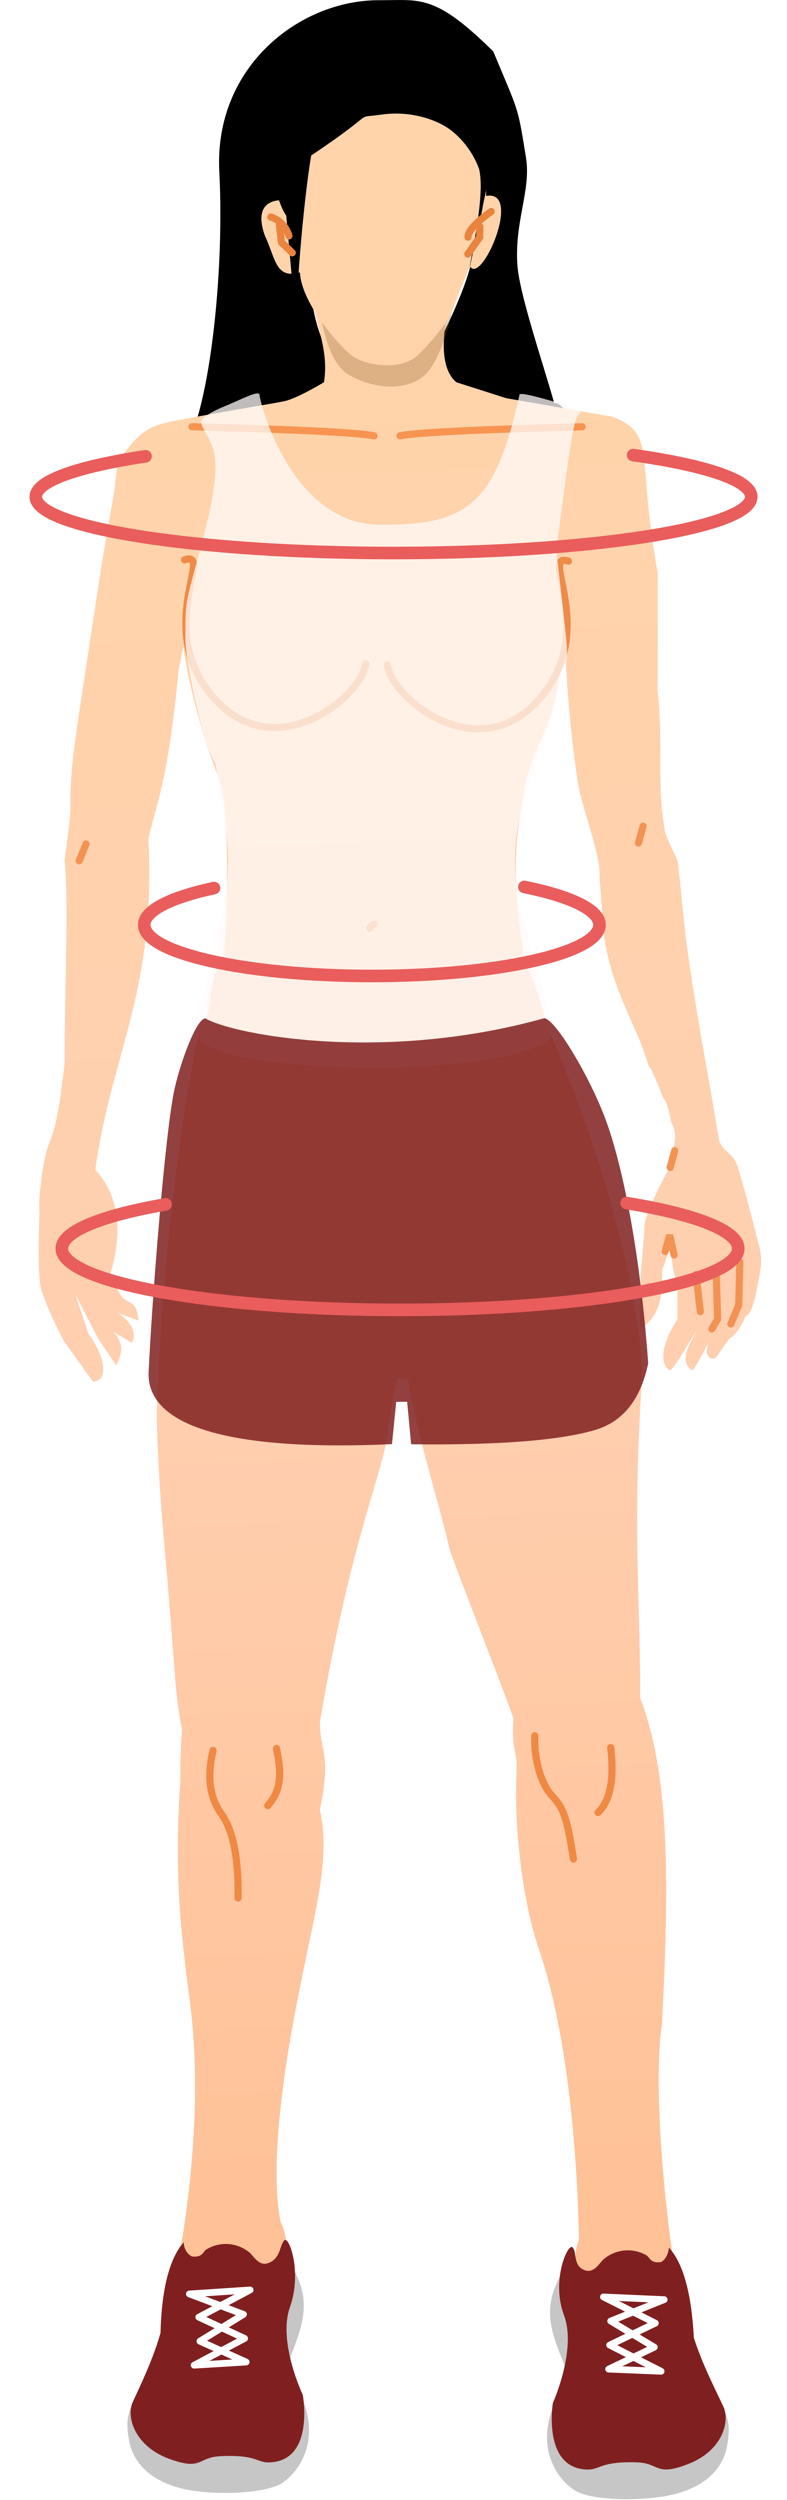 <svg width="125" height="397" viewBox="0 0 125 397" fill="none" xmlns="http://www.w3.org/2000/svg">
<path d="M55.153 20.447C57.048 20.691 57.048 20.692 57.048 20.694L57.048 20.696L57.047 20.701L57.045 20.713L57.042 20.739C57.039 20.758 57.035 20.781 57.031 20.806C57.022 20.858 57.01 20.923 56.994 21C56.961 21.155 56.911 21.36 56.836 21.613C56.684 22.119 56.432 22.815 56.012 23.678C55.515 24.699 54.788 25.95 53.722 27.398C58.527 26.875 62.616 24.841 65.73 22.672C67.695 21.303 69.241 19.901 70.292 18.845C70.817 18.317 71.216 17.879 71.479 17.578C71.61 17.427 71.708 17.311 71.77 17.236C71.801 17.198 71.824 17.171 71.837 17.154L71.85 17.138L71.85 17.137L71.851 17.137L71.851 17.136L71.852 17.135L74.88 13.274L75.259 18.169L73.354 18.317L75.259 18.17L75.259 18.17L75.259 18.172L75.26 18.178L75.262 18.205L75.27 18.312L75.303 18.724C75.331 19.083 75.373 19.603 75.426 20.247C75.532 21.537 75.683 23.323 75.862 25.311C76.222 29.299 76.691 34.055 77.138 37.244C77.428 39.313 76.894 41.838 76.12 44.272C75.326 46.772 74.185 49.455 73.026 51.948C71.989 54.179 70.917 56.3 70.039 58.037C69.933 58.246 69.831 58.449 69.731 58.646C69.284 59.533 68.907 60.286 68.623 60.887C69.031 61.074 69.546 61.287 70.157 61.521C72.067 62.252 74.692 63.097 77.391 63.855C80.093 64.614 82.809 65.269 84.905 65.631C85.532 65.739 86.08 65.817 86.541 65.865C86.447 65.488 86.332 65.055 86.197 64.569C85.755 62.974 85.137 60.949 84.459 58.727C84.323 58.284 84.186 57.833 84.046 57.375C83.215 54.645 82.338 51.721 81.64 49.086C80.952 46.49 80.4 44.031 80.276 42.285C80.01 38.542 80.596 35.356 81.099 32.624L81.112 32.552C81.631 29.733 82.015 27.533 81.656 25.325C81.629 25.16 81.603 24.998 81.578 24.84C80.947 20.958 80.7 19.441 80.162 17.746C79.727 16.377 79.112 14.918 77.942 12.144C77.591 11.312 77.191 10.361 76.73 9.259C72.284 4.896 69.71 3.183 67.617 2.462C65.901 1.871 64.449 1.893 62.136 1.929C61.523 1.938 60.849 1.948 60.095 1.948C48.674 1.948 35.936 11.616 36.742 27.144C37.215 36.274 36.674 46.816 35.472 55.5C34.872 59.839 34.099 63.767 33.187 66.848C33.093 67.166 32.997 67.476 32.899 67.779C33.796 67.388 34.795 66.977 35.889 66.561C40.424 64.832 46.608 62.997 53.969 62.124C50.969 58.593 48.684 54.488 47.706 48.419C47.502 47.152 46.999 44.885 46.454 42.428C46.311 41.785 46.166 41.129 46.022 40.474C45.681 38.925 45.354 37.399 45.115 36.14C44.894 34.974 44.698 33.791 44.72 33.078C44.869 28.356 47.344 24.754 49.618 22.416C50.765 21.236 51.899 20.338 52.748 19.733C53.174 19.429 53.532 19.197 53.788 19.037C53.917 18.957 54.02 18.895 54.095 18.851C54.133 18.829 54.163 18.812 54.185 18.799L54.213 18.784L54.222 18.779L54.226 18.777L54.227 18.776C54.228 18.775 54.228 18.775 55.153 20.447ZM55.153 20.447L57.048 20.691L57.53 16.949L54.228 18.775L55.153 20.447ZM87.836 65.904C87.833 65.904 87.829 65.905 87.825 65.906C87.863 65.895 87.871 65.897 87.836 65.904Z" fill="black" stroke="black" stroke-width="3.822"/>
<path d="M80.404 63.234L97.257 66.169C104.447 68.999 101.003 72.179 104.45 90.915C104.505 93.037 104.452 107.611 104.453 109.65C105.328 117.971 104.455 124.144 105.33 130.153C105.713 132.784 105.297 131.608 107.62 136.707C108.792 146.061 108.154 146.605 112.103 168.875C112.792 172.764 113.577 177.17 114.151 180.705C114.496 182.826 116.349 182.93 117.092 185.056C117.836 187.183 120.723 198.233 120.788 198.87C120.919 199.861 120.912 200.851 120.768 201.769C120.196 204.875 119.619 208.689 118.377 209.033C117.675 210.937 116.564 212.201 115.873 212.549C114.204 214.729 113.713 216.068 113.026 215.781C112.339 215.493 112.069 214.642 112.349 213.937C112.349 213.937 112.349 213.937 112.35 213.867C112.632 212.95 112.282 213.654 111.724 214.71C111.027 215.978 110.397 217.316 109.913 217.596C107.924 216.379 109.25 213.773 110.435 211.802C111.131 210.676 110.088 212.082 108.834 214.194C107.719 216.095 106.605 217.783 106.331 217.569C103.725 215.712 107.07 210.151 107.626 209.519C107.569 207.68 107.581 205.913 107.662 204.075C107.119 202.869 106.72 200.816 106.465 197.774C106.181 198.974 105.76 200.102 105.339 201.23C104.714 201.932 106.395 208.166 101.71 210.96C101.727 208.556 101.749 205.233 101.764 202.971C101.777 201.133 102.36 196.4 102.373 194.562C102.385 192.724 106.413 185.118 106.621 184.908C106.778 182.01 107.874 180.673 106.62 178.229C105.903 174.341 105.266 174.411 105.336 174.341C102.369 166.753 103.786 171.664 102.369 167.27C100.952 162.876 96.964 156.501 95.91 148.37C95.91 148.37 95.91 147.663 95.22 139.329C95.564 135.998 92.347 128.221 91.753 124.143C87.271 93.388 91.747 75.904 88.995 105.76C87.996 116.596 84.286 118.232 83.162 126.098C82.749 128.985 80.646 136.703 83.165 151.359C83.847 155.329 84.523 153.481 86.849 163.025C89.566 168.701 100.339 194.668 102.044 217.588C100.4 242.047 101.689 253.359 101.691 269.691C106.339 281.77 106.342 298.606 105.129 321.611C103.761 330.297 105.424 349.186 106.943 358.813C108.463 368.439 98.06 368.433 94.427 365.578C92.372 363.937 90.476 359.034 91.945 355.722C91.856 348.581 91.003 325.227 85.597 309.562C82.76 301.198 81.648 289.188 82.043 281.767C81.977 281.342 82.108 279.939 82.042 279.514C81.243 275.478 81.467 275.188 81.552 272.855C79.32 266.617 76.082 258.605 71.466 246.285C69.66 238.211 66.484 229.131 64.831 218.938L63.109 218.855C62.471 221.537 61.97 224.29 61.606 227.115C61.081 233.545 55.964 243.101 50.821 273.425C50.793 277.525 52.029 278.029 51.514 282.975C51.366 284.458 51.15 285.871 50.795 287.353C52.802 296.205 49.353 305.265 46.244 322.989C44.26 334.3 43.164 345.967 44.564 352.836C46.334 356.03 45.458 363.306 43.585 365.13C40.188 368.287 27.181 366.14 28.833 356.184C30.485 346.227 31.946 331.36 30.139 317.685C28.644 306.372 27.639 297.181 28.641 282.937C28.644 282.442 28.647 281.947 28.651 281.381C28.668 278.907 28.752 276.645 28.904 274.525C27.768 269.285 27.812 264.671 26.34 248.046C25.571 239.556 25.054 232.713 24.901 224.722C25.628 198.781 30.031 167.779 32.346 161.645L32.769 161.645C33.913 158.324 32.873 156.301 35.628 151.353C36.316 139.321 36.2 127.462 34.936 124.135C21.841 89.68 34.058 79.975 28.388 106.295C26.668 124.134 24.888 127.504 23.569 133.16C24.799 157.551 17.743 167.049 15.136 185.765C15.478 186.121 15.751 186.477 16.024 186.832C18.96 190.813 19.407 196.048 17.504 202.397C18.454 204.525 19.135 205.732 19.545 206.159C20.709 207.158 21.678 206.529 22.001 209.713C20.97 209.351 19.802 208.919 18.771 208.487C21.034 210.13 21.712 211.761 20.944 213.24L17.925 211.45C18.678 212.162 19.154 213.085 19.285 214.076C19.209 215.065 18.927 215.982 18.439 216.827L15.643 212.635L11.971 205.538L14.064 211.845C15.497 213.836 16.243 215.609 16.371 217.024C16.499 218.439 16.011 219.283 14.77 219.416C12.313 216.004 10.812 213.872 10.266 213.161C8.837 210.534 7.615 207.838 6.601 205.003C6.129 203.373 6.018 199.413 6.269 192.981C6.208 191.708 6.217 190.365 6.364 189.094C7.542 177.932 8.488 184.897 10.26 168.861C10.258 156.489 10.945 143.056 10.256 136.693C10.551 133.796 11.289 129.978 11.168 127.502C11.167 121.14 12.22 115.674 14.953 97.456C17.686 79.238 17.687 82.419 18.719 73.228C22.264 68.588 23.22 67.668 28.045 66.769C39.412 64.649 43.206 64.139 45.242 63.688C47.309 63.229 51.462 60.698 51.462 60.698C52.469 54.08 48.887 50.27 48.953 40.585C49.019 30.758 73.102 35.32 73.074 39.491C73.047 43.379 67.68 56.565 72.475 60.701" fill="url(#paint0_linear_81_3450)"/>
<path d="M61.501 105.611C62.35 111.119 76.077 122.007 85.666 110.998C95.254 99.989 85.477 87.573 90.274 89.106" stroke="#EE8B48" stroke-width="1.14" stroke-linecap="round"/>
<path d="M110.561 202.395L111.228 208.289" stroke="#F29353" stroke-width="1.14" stroke-linecap="round"/>
<path d="M113.768 202.418L113.978 209.473L113.068 211.042" stroke="#F29353" stroke-width="1.14" stroke-linecap="round"/>
<path d="M117.503 200.392L117.328 207.239L116.088 210.243" stroke="#F29353" stroke-width="1.14" stroke-linecap="round"/>
<path d="M107.056 199.287L106.372 196.132L105.649 198.729" stroke="#F29353" stroke-width="1.14" stroke-linecap="round"/>
<path d="M107.17 182.715L106.446 185.381" stroke="#F29353" stroke-width="1.14" stroke-linecap="round"/>
<path d="M59.406 146.744C59.094 146.939 58.859 147.156 58.717 147.388" stroke="#F29353" stroke-width="1.14" stroke-linecap="round"/>
<path d="M33.838 277.975C32.846 282.14 33.305 285.466 35.147 288.025C36.988 290.584 37.922 295.045 37.809 301.407" stroke="#F08944" stroke-width="1.14" stroke-linecap="round"/>
<path d="M43.911 277.654C44.979 282.54 44.269 284.696 42.533 286.734" stroke="#F08944" stroke-width="1.14" stroke-linecap="round"/>
<path d="M58.099 105.408C57.251 110.915 43.523 121.799 33.933 110.791C24.342 99.782 34.118 87.369 29.32 88.901" stroke="#EE8B48" stroke-width="1.14" stroke-linecap="round"/>
<path d="M59.406 69.213C56.774 68.672 46.256 68.187 30.481 67.764" stroke="#F89451" stroke-width="1.14" stroke-linecap="round"/>
<path d="M84.95 275.647C84.784 279.888 86.199 283.639 87.642 285.141C89.626 287.206 90.097 288.989 91.088 295.218" stroke="#F08944" stroke-width="1.14" stroke-linecap="round"/>
<path d="M96.995 277.517C97.582 282.542 96.938 285.93 94.996 287.825" stroke="#F08944" stroke-width="1.14" stroke-linecap="round"/>
<path fill-rule="evenodd" clip-rule="evenodd" d="M20.554 387.818C21.355 391.571 24.439 394.139 29.116 395.234C33.793 396.33 42.2 396.04 44.83 394.293C47.459 392.545 52.599 386.293 45.432 376.272C47.471 370.137 50.67 365.567 45.276 358.316C42.829 363.599 35.269 360.926 29.704 358.622C28.398 358.118 25.567 369.477 24.635 374.913C21.418 382.17 19.42 382.155 20.554 387.818Z" fill="#C6C6C6"/>
<path fill-rule="evenodd" clip-rule="evenodd" d="M32.745 357.231C34.89 355.904 37.645 356.066 39.632 357.707C40.18 358.135 41.064 359.838 42.445 359.425C44.584 358.805 44.393 356.541 45.156 355.769C45.919 354.998 48.015 360.881 46.05 366.379C44.084 371.878 48.093 380.32 48.093 380.32C48.093 380.32 50.022 390.726 42.855 391.026C40.787 391.151 40.865 389.738 34.938 390.047C31.355 390.232 32.098 392.429 26.738 390.409C21.378 388.389 20.03 383.784 21.079 381.46C22.198 378.994 24.293 374.768 25.492 370.465C25.677 363.398 26.949 358.601 29.171 356.073C29.23 357.487 30.189 358.342 30.671 358.346C32.186 358.428 32.191 357.651 32.745 357.231Z" fill="#801F1F"/>
<path fill-rule="evenodd" clip-rule="evenodd" d="M30.081 364.279L38.672 367.524L31.754 371.784L39.103 375.091L30.833 375.594L38.853 371.343L31.573 367.966L39.731 363.645L30.081 364.279Z" stroke="white" stroke-width="1.07" stroke-linecap="round" stroke-linejoin="round"/>
<path fill-rule="evenodd" clip-rule="evenodd" d="M115.461 388.516C114.747 392.328 111.698 394.921 107.075 396.087C102.451 397.254 93.978 397.19 91.302 395.474C88.626 393.828 83.363 387.638 90.388 377.512C88.224 371.416 84.947 366.938 90.163 359.555C92.746 364.806 100.206 361.964 105.733 359.531C107.046 358.976 110.071 370.309 111.137 375.689C114.534 382.925 116.532 382.869 115.461 388.516Z" fill="#C6C6C6"/>
<path fill-rule="evenodd" clip-rule="evenodd" d="M102.712 358.165C100.516 356.876 97.758 357.138 95.818 358.82C95.264 359.31 94.426 360.93 93.051 360.566C90.919 359.984 91.693 357.587 90.94 356.874C90.187 356.162 87.529 362.15 89.559 367.608C91.659 373.067 87.813 381.591 87.813 381.591C87.813 381.591 86.09 392.04 93.323 392.166C95.39 392.181 95.33 390.838 101.185 391.023C104.766 391.121 104.062 393.378 109.45 391.227C114.838 389.076 115.971 384.42 114.884 382.149C113.73 379.667 111.553 375.48 110.203 371.228C109.837 364.156 108.491 359.339 106.234 356.919C106.155 358.332 105.254 359.244 104.84 359.241C103.324 359.371 103.26 358.593 102.712 358.165Z" fill="#801F1F"/>
<path fill-rule="evenodd" clip-rule="evenodd" d="M105.491 365.183L96.995 368.583L103.925 372.735L96.668 376.215L105.002 376.56L96.832 372.399L104.088 368.919L95.849 364.757L105.491 365.183Z" stroke="white" stroke-width="1.07" stroke-linecap="round" stroke-linejoin="round"/>
<path d="M63.538 69.206C66.17 68.668 76.688 68.188 92.463 67.772" stroke="#F89451" stroke-width="1.14" stroke-linecap="round"/>
<path d="M102.14 131.195L101.416 133.86" stroke="#F29353" stroke-width="1.14" stroke-linecap="round"/>
<path d="M13.67 134.025L12.575 136.688" stroke="#F29353" stroke-width="1.14" stroke-linecap="round"/>
<g opacity="0.42" filter="url(#filter0_f_81_3450)">
<path fill-rule="evenodd" clip-rule="evenodd" d="M50.056 41.866C50.234 46.109 51.056 57.002 55.378 59.509C59.701 62.015 64.798 61.982 67.431 59.598C70.065 57.214 72.669 49.033 72.793 40.904C73.519 35.395 48.302 36.481 50.056 41.866Z" fill="#915D2E" fill-opacity="0.7"/>
</g>
<path fill-rule="evenodd" clip-rule="evenodd" d="M47.636 43.255C47.881 47.992 53.352 54.325 55.613 56.251C57.874 58.177 63.795 58.929 66.43 56.334C69.066 53.739 71.428 50.718 71.991 48.955C72.554 47.193 74.302 43.319 74.585 42.19C76.353 45.667 83.139 30.028 77.206 31.113C77.234 26.943 77.713 16.769 72.231 12.203C66.748 7.637 59.588 6.805 52.054 10.351C44.52 13.898 43.092 21.521 44.748 31.712C46.124 32.076 39.588 30.541 42.093 37.487C43.791 41.105 43.77 44.356 47.636 43.255Z" fill="#FFD4AB"/>
<path d="M74.555 42.734C74.762 40.811 77.126 31.01 76.092 26.832C74.815 23.319 72.482 21.371 71.794 20.817C69.6 19.053 65.305 17.521 60.569 18.202C55.834 18.883 60.613 17.215 49.425 24.695C48.217 31.763 46.731 48.618 47.193 53.32L45.465 34.235C44.088 32.468 41.383 23.637 43.085 14.139C44.787 4.641 64.606 -4.691 73.816 11.915C82.905 9.165 76.829 31.062 76.617 33.192L74.555 42.734Z" fill="black"/>
<path d="M78.008 33.587C75.585 35.336 74.337 36.67 74.33 37.66" stroke="#EA833E" stroke-width="1.14" stroke-linecap="round"/>
<path d="M76.201 35.977L76.19 37.674L74.311 40.346" stroke="#EA833E" stroke-width="1.14" stroke-linecap="round"/>
<path d="M43.016 34.462C44.39 34.897 45.485 36.036 45.888 37.453" stroke="#EA833E" stroke-width="1.14" stroke-linecap="round"/>
<path d="M44.384 35.745L44.71 38.505L46.421 40.144" stroke="#EA833E" stroke-width="1.14" stroke-linecap="round"/>
<path opacity="0.75" fill-rule="evenodd" clip-rule="evenodd" d="M87.283 165.114C77.768 171.526 36.264 170.507 31.771 165.114C31.956 153.565 36.202 146.443 36.202 137.187C36.413 132.604 35.147 128.114 34.234 121.279C31.956 117.743 29.43 104.17 29.448 101.599C29.448 95.59 29.361 96.189 31.771 87.352C36.206 71.09 33.577 71.178 31.956 67.268C31.577 66.557 33.538 65.385 35.706 64.506C38.206 63.493 40.864 62.03 41.218 62.608C41.208 63.944 46.295 83.228 60.27 83.329C74.245 83.431 78.624 80.172 82.496 62.775C82.34 62.273 84.189 62.707 87.283 63.58C90.376 64.452 92.738 65.28 92.118 65.675C91.154 66.079 90.77 68.977 88.346 87.352C90.537 106.361 90.269 103.18 89.504 106.715C88.815 109.897 86.837 115.799 85.951 119.444C81.424 129.957 81.016 136.674 82.734 144.61C84.8 154.155 87.283 157.395 87.283 165.114Z" fill="#FFFAF9"/>
<path opacity="0.85" fill-rule="evenodd" clip-rule="evenodd" d="M62.257 229.333L62.931 222.619L64.668 222.605L65.3 229.355C79.107 229.506 88.83 228.754 94.47 227.098C98.927 225.79 101.755 222.261 102.953 216.512C101.76 199.77 99.173 186.494 96.595 178.913C94.077 171.509 88.153 161.709 86.431 161.697C60.815 168.851 37.056 164.309 32.644 161.73C31.238 161.62 28.684 168.605 27.727 172.903C26.24 179.573 24.122 206.463 23.595 218.153C23.536 226.667 36.946 230.472 62.257 229.333Z" fill="#801F1F"/>
<g filter="url(#filter1_d_81_3450)">
<path d="M100.561 68.264C112.081 69.898 119.322 72.263 119.322 74.893C119.322 79.822 93.884 83.819 62.505 83.819C31.126 83.819 5.689 79.822 5.689 74.893C5.689 72.366 12.37 70.085 23.109 68.461" stroke="#E95D5C" stroke-width="2" stroke-linecap="round"/>
</g>
<g filter="url(#filter2_d_81_3450)">
<path d="M83.279 136.845C90.61 138.33 95.218 140.48 95.218 142.871C95.218 147.353 79.03 150.986 59.062 150.986C39.093 150.986 22.906 147.353 22.906 142.871C22.906 140.574 27.158 138.5 33.991 137.024" stroke="#E95D5C" stroke-width="2" stroke-linecap="round"/>
</g>
<g filter="url(#filter3_d_81_3450)">
<path d="M99.519 187.044C110.41 188.826 117.255 191.405 117.255 194.274C117.255 199.652 93.205 204.012 63.538 204.012C33.871 204.012 9.821 199.652 9.821 194.274C9.821 191.518 16.138 189.029 26.291 187.258" stroke="#E95D5C" stroke-width="2" stroke-linecap="round"/>
</g>
<defs>
<filter id="filter0_f_81_3450" x="45.969" y="33.264" width="30.84" height="32.123" filterUnits="userSpaceOnUse" color-interpolation-filters="sRGB">
<feFlood flood-opacity="0" result="BackgroundImageFix"/>
<feBlend mode="normal" in="SourceGraphic" in2="BackgroundImageFix" result="shape"/>
<feGaussianBlur stdDeviation="2" result="effect1_foregroundBlur_81_3450"/>
</filter>
<filter id="filter1_d_81_3450" x="0.689" y="67.264" width="123.633" height="25.555" filterUnits="userSpaceOnUse" color-interpolation-filters="sRGB">
<feFlood flood-opacity="0" result="BackgroundImageFix"/>
<feColorMatrix in="SourceAlpha" type="matrix" values="0 0 0 0 0 0 0 0 0 0 0 0 0 0 0 0 0 0 127 0" result="hardAlpha"/>
<feOffset dy="4"/>
<feGaussianBlur stdDeviation="2"/>
<feComposite in2="hardAlpha" operator="out"/>
<feColorMatrix type="matrix" values="0 0 0 0 0.914 0 0 0 0 0.365 0 0 0 0 0.361 0 0 0 0.37 0"/>
<feBlend mode="normal" in2="BackgroundImageFix" result="effect1_dropShadow_81_3450"/>
<feBlend mode="normal" in="SourceGraphic" in2="effect1_dropShadow_81_3450" result="shape"/>
</filter>
<filter id="filter2_d_81_3450" x="17.906" y="135.845" width="82.312" height="24.141" filterUnits="userSpaceOnUse" color-interpolation-filters="sRGB">
<feFlood flood-opacity="0" result="BackgroundImageFix"/>
<feColorMatrix in="SourceAlpha" type="matrix" values="0 0 0 0 0 0 0 0 0 0 0 0 0 0 0 0 0 0 127 0" result="hardAlpha"/>
<feOffset dy="4"/>
<feGaussianBlur stdDeviation="2"/>
<feComposite in2="hardAlpha" operator="out"/>
<feColorMatrix type="matrix" values="0 0 0 0 0.914 0 0 0 0 0.365 0 0 0 0 0.361 0 0 0 0.37 0"/>
<feBlend mode="normal" in2="BackgroundImageFix" result="effect1_dropShadow_81_3450"/>
<feBlend mode="normal" in="SourceGraphic" in2="effect1_dropShadow_81_3450" result="shape"/>
</filter>
<filter id="filter3_d_81_3450" x="4.821" y="186.044" width="117.435" height="26.969" filterUnits="userSpaceOnUse" color-interpolation-filters="sRGB">
<feFlood flood-opacity="0" result="BackgroundImageFix"/>
<feColorMatrix in="SourceAlpha" type="matrix" values="0 0 0 0 0 0 0 0 0 0 0 0 0 0 0 0 0 0 127 0" result="hardAlpha"/>
<feOffset dy="4"/>
<feGaussianBlur stdDeviation="2"/>
<feComposite in2="hardAlpha" operator="out"/>
<feColorMatrix type="matrix" values="0 0 0 0 0.914 0 0 0 0 0.365 0 0 0 0 0.361 0 0 0 0.37 0"/>
<feBlend mode="normal" in2="BackgroundImageFix" result="effect1_dropShadow_81_3450"/>
<feBlend mode="normal" in="SourceGraphic" in2="effect1_dropShadow_81_3450" result="shape"/>
</filter>
<linearGradient id="paint0_linear_81_3450" x1="65.003" y1="-15.129" x2="80.541" y2="456.132" gradientUnits="userSpaceOnUse">
<stop stop-color="#FFD6A7"/>
<stop offset="0.49" stop-color="#FFCFB0"/>
<stop offset="1" stop-color="#FFB783"/>
</linearGradient>
</defs>
</svg>
